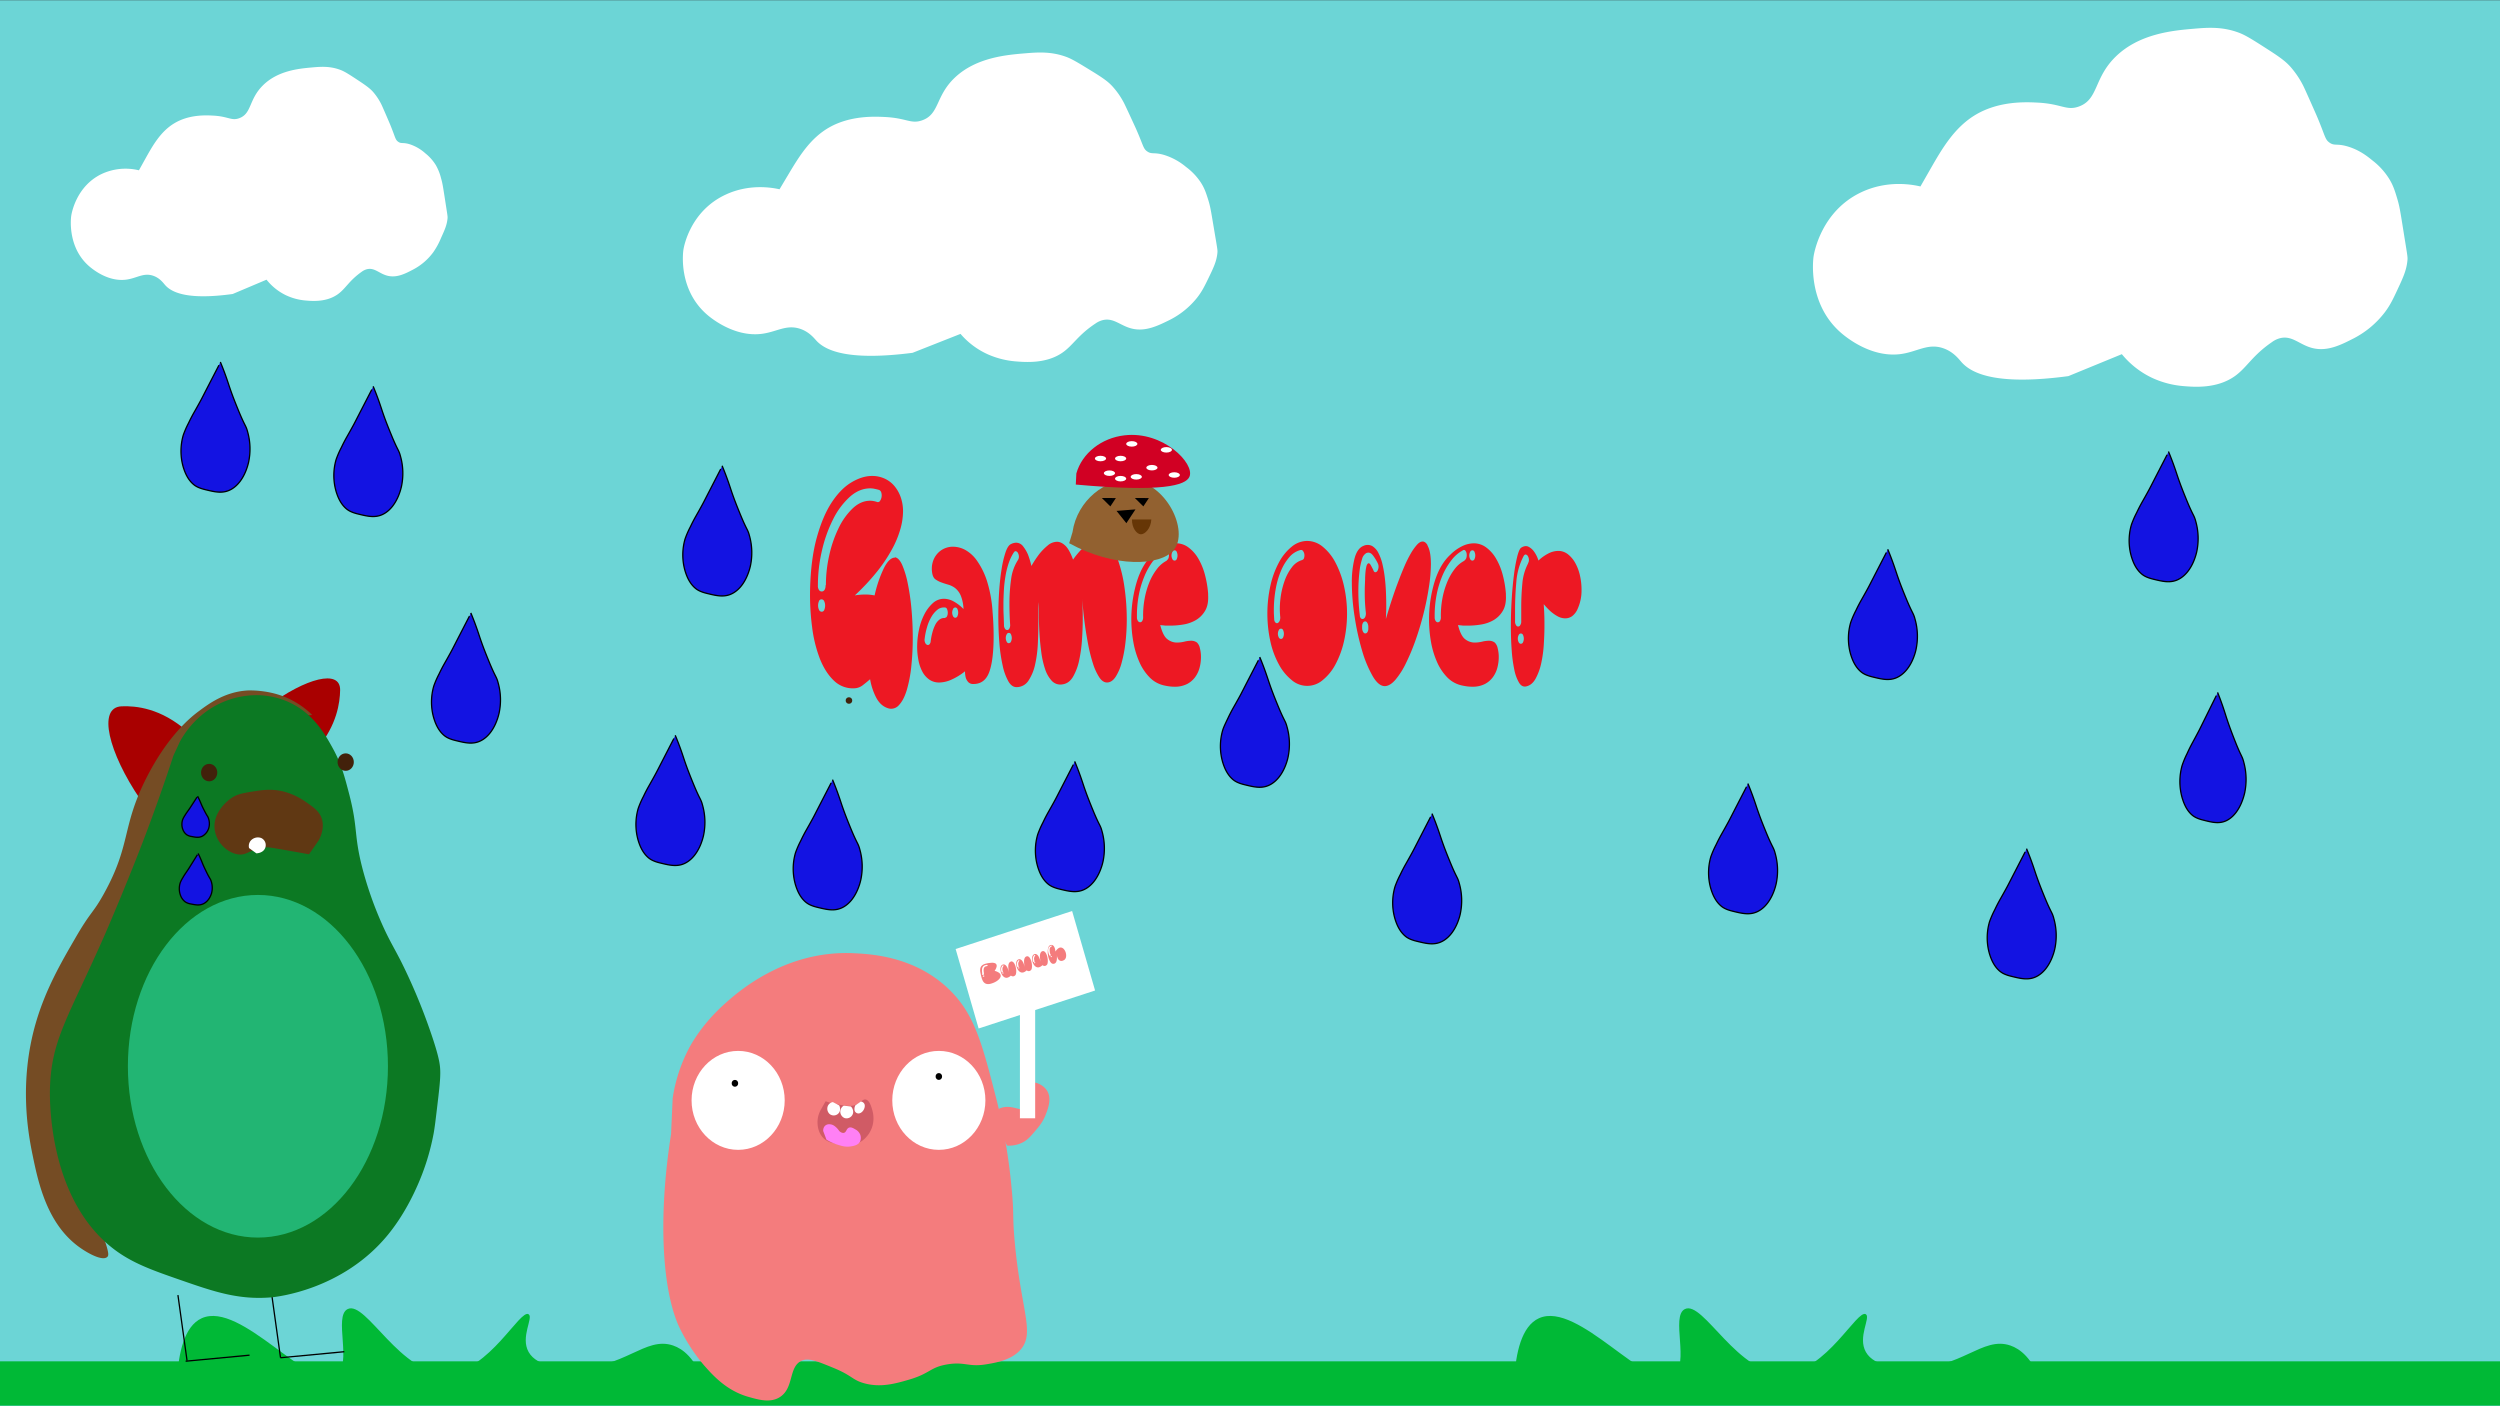 <svg xmlns="http://www.w3.org/2000/svg" width="1920" height="1080" viewBox="0 0 1920 1080">
  <rect x="0" y="0" width="1920" height="1080" fill="#333333" stroke="none"/>
  <defs>
    <style>
      .cls-1 {
        fill: #6cd5d6;
      }

      .cls-2 {
        fill: #ed1823;
      }

      .cls-3 {
        fill: #1313e2;
      }

      .cls-11, .cls-3 {
        stroke: #000;
        stroke-miterlimit: 10;
      }

      .cls-4 {
        fill: #fff;
      }

      .cls-5 {
        fill: #926130;
      }

      .cls-6 {
        fill: #d10023;
      }

      .cls-7 {
        fill: #663606;
      }

      .cls-8 {
        fill: #42210b;
      }

      .cls-11, .cls-9 {
        fill: none;
      }

      .cls-10 {
        fill: #00b936;
      }

      .cls-12 {
        fill: #a90000;
      }

      .cls-13 {
        fill: #f47c7d;
      }

      .cls-14 {
        fill: #8c1d39;
        opacity: 0.34;
      }

      .cls-15 {
        fill: #ff80f5;
      }

      .cls-16 {
        fill: #754c24;
      }

      .cls-17 {
        fill: #0c7923;
      }

      .cls-18 {
        fill: #22b573;
      }

      .cls-19 {
        fill: #603813;
      }
    </style>
  </defs>
  <g id="Layer_1" data-name="Layer 1">
    <path class="cls-1" d="M1921,1080H0V.17H1921Z"/>
    <g>
      <path class="cls-2" d="M687.38,428c2,.31,3.89,2.29,5.52,5.92a70.76,70.76,0,0,1,4.26,14.17A171.81,171.81,0,0,1,700,467.7q1,10.92,1,22.07a207.3,207.3,0,0,1-1.12,22A100.07,100.07,0,0,1,696.39,530q-2.31,7.66-6.08,11.61a7.8,7.8,0,0,1-8.94,2.09q-5.16-1.86-8.38-7.78a48.06,48.06,0,0,1-4.75-14.29q-2.65,2.32-5.52,4.53a11.2,11.2,0,0,1-6.21,2.44,20.81,20.81,0,0,1-16-5.81q-6.63-6.27-10.83-16.84a102.56,102.56,0,0,1-6-24.5,190.84,190.84,0,0,1-1.54-28.58q.55-23.46,5.17-40.07t11.52-27.06q6.92-10.45,15.16-15.33t15.79-4.88a23.12,23.12,0,0,1,9.22,1.86,21.29,21.29,0,0,1,7.54,5.46,27.06,27.06,0,0,1,5.1,8.71,32.61,32.61,0,0,1,1.89,11.38,50.91,50.91,0,0,1-2,13.24,74.53,74.53,0,0,1-6.36,15.45,116.68,116.68,0,0,1-11.45,17.19,169.59,169.59,0,0,1-17.25,18.47,47.23,47.23,0,0,1,7.82-.7,36,36,0,0,1,7.4.7,96,96,0,0,1,7.06-20.79q4.11-8.25,8.59-8.25Zm-53.09,21.36a104.28,104.28,0,0,1,2.59-22.95,92.42,92.42,0,0,1,7.19-20.85A52,52,0,0,1,654.9,390.4q6.21-5.83,13.34-5.83a15.36,15.36,0,0,1,2.58.23,19.58,19.58,0,0,1,2.73.7,1.87,1.87,0,0,0,2.3-.81,7.14,7.14,0,0,0,1.19-3,7.39,7.39,0,0,0-.21-3.38,2.91,2.91,0,0,0-1.88-2.1q-1.68-.46-3.36-.81a15.91,15.91,0,0,0-3.21-.35q-8.39,0-15.72,6.52a58.1,58.1,0,0,0-12.78,17.13,104.77,104.77,0,0,0-8.59,24,117.17,117.17,0,0,0-3.14,26.91,5.59,5.59,0,0,0,.9,3.61,2.49,2.49,0,0,0,4.06,0,5.59,5.59,0,0,0,.9-3.61Zm-3.21,20.45a2.12,2.12,0,0,0,2-1.51,8.51,8.51,0,0,0,.62-3.25,7.74,7.74,0,0,0-.69-3.25,2.25,2.25,0,0,0-2.1-1.51,2.12,2.12,0,0,0-2,1.51,8.55,8.55,0,0,0-.62,3.25,7.7,7.7,0,0,0,.69,3.25A2.25,2.25,0,0,0,631.08,469.79Z"/>
      <path class="cls-2" d="M762.26,469.56q.84,9.75.84,19.05,0,18.34-3.36,27.52t-12.15,9.18a5,5,0,0,1-4-1.51,8.9,8.9,0,0,1-1.89-3.37,19.1,19.1,0,0,1-.56-4.88,47.09,47.09,0,0,1-10.89,6.62,23.8,23.8,0,0,1-8.8,2,13.17,13.17,0,0,1-7.69-2.21,17.13,17.13,0,0,1-5.31-6,30.53,30.53,0,0,1-3.07-8.83,53.7,53.7,0,0,1-1-10.33,63.59,63.59,0,0,1,1.4-13.13,45.86,45.86,0,0,1,4.12-11.84,29.86,29.86,0,0,1,6.5-8.6,12.64,12.64,0,0,1,8.66-3.37,15.74,15.74,0,0,1,7,1.86,31.91,31.91,0,0,1,7.9,6,29.66,29.66,0,0,0-2.17-10.45,14.72,14.72,0,0,0-4.19-5.58,16.19,16.19,0,0,0-5.31-2.67q-2.86-.81-5.38-1.74a19,19,0,0,1-4.47-2.32q-1.95-1.4-2.51-4.88a18.47,18.47,0,0,1,.28-7.9,16.72,16.72,0,0,1,3.28-6.5,15.81,15.81,0,0,1,5.52-4.3,16.15,16.15,0,0,1,7-1.51,20.06,20.06,0,0,1,9.43,2.55,27.34,27.34,0,0,1,9.08,8.48A57.63,57.63,0,0,1,758,446.21a100,100,0,0,1,4.26,23.12Zm-36.6,4.88a1.79,1.79,0,0,0,1.67-1.16,6.17,6.17,0,0,0,.56-2.68,6.9,6.9,0,0,0-.56-2.78,1.8,1.8,0,0,0-1.67-1.28,8.07,8.07,0,0,0-5.73,1.74,19.43,19.43,0,0,0-4.54,5.34,34.11,34.11,0,0,0-3.35,7.79,52.81,52.81,0,0,0-1.89,9.06,5.18,5.18,0,0,0,.35,3.13,3.11,3.11,0,0,0,1.47,1.63,1.68,1.68,0,0,0,1.67-.23,3.51,3.51,0,0,0,1.12-2.44,48,48,0,0,1,1.33-6.86,29.74,29.74,0,0,1,2.23-5.92,11.31,11.31,0,0,1,3.22-3.95,6,6,0,0,1,4.26-1.16Zm8,0a1.82,1.82,0,0,0,1.68-1.28,6.76,6.76,0,0,0,0-5.34,1.82,1.82,0,0,0-1.68-1.28,1.93,1.93,0,0,0-1.75,1.28,6,6,0,0,0,0,5.34A1.93,1.93,0,0,0,733.62,474.44Z"/>
      <path class="cls-2" d="M858.51,429.84a109.42,109.42,0,0,1,5.17,21.83,173.63,173.63,0,0,1,1.68,23.93,152.23,152.23,0,0,1-1.05,18.23,100,100,0,0,1-2.94,15.34,37.63,37.63,0,0,1-4.61,10.68c-1.81,2.71-3.89,4.15-6.21,4.3s-4.43-1.16-6.29-3.95a43.27,43.27,0,0,1-4.89-10.69,122.78,122.78,0,0,1-3.63-14.4c-1-5.26-1.86-10.34-2.52-15.21s-1.14-9.14-1.46-12.78-.54-6.08-.63-7.32v0c.09,1.09.18,3,.28,5.69s.14,6,.14,9.88q0,7.2-.56,15.68A109.3,109.3,0,0,1,828.82,507a42.63,42.63,0,0,1-4.68,12.66q-3.07,5.22-8.1,5.92a9,9,0,0,1-8.24-2.67,24.31,24.31,0,0,1-5.17-9.06,67.1,67.1,0,0,1-2.93-13c-.66-4.88-1.12-9.71-1.4-14.52s-.44-9.32-.49-13.58-.16-7.71-.35-10.34c-.09,1.86-.12,4.18-.07,7s.07,5.8.07,9.06q0,7.67-.42,16.14a91.61,91.61,0,0,1-2.09,15.8,36.33,36.33,0,0,1-5,12.19,10.77,10.77,0,0,1-8.87,5.11q-3.92.24-6.64-4.41A43.62,43.62,0,0,1,770,510.91a121.06,121.06,0,0,1-2.51-17.42q-.78-9.76-.77-20.21,0-9.76.63-19.17T769.24,437a80.3,80.3,0,0,1,3-12.78q1.74-5.1,4-6.27a9.63,9.63,0,0,1,4-1.16,6.82,6.82,0,0,1,5.59,2.9,29,29,0,0,1,3.63,6.16,63,63,0,0,1,2.65,8.83,84.23,84.23,0,0,1,6.15-9.3,44.08,44.08,0,0,1,6.29-6.38,11.22,11.22,0,0,1,7.26-2.91q3.21,0,6.36,3t5.93,10.69a65.62,65.62,0,0,1,6.29-7.67,43.86,43.86,0,0,1,6.36-5.22,13,13,0,0,1,7.47-2.44q3.78,0,7.47,3.37T858.51,429.84Zm-76.7.23a4.68,4.68,0,0,0,.7-2.9,5.94,5.94,0,0,0-.77-2.56,2.56,2.56,0,0,0-1.53-1.28c-.61-.15-1.19.24-1.75,1.17a36.79,36.79,0,0,0-3.91,8.36,62.55,62.55,0,0,0-2.37,9.75c-.56,3.41-1,6.94-1.19,10.57s-.35,7.32-.35,11c0,2.63,0,5.3.14,8s.18,5.31.28,7.78a4.79,4.79,0,0,0,.77,2.91,2.13,2.13,0,0,0,1.67,1,2,2,0,0,0,1.61-1,5.26,5.26,0,0,0,.7-2.91q-.28-3.94-.42-8.13c-.1-2.78-.14-5.65-.14-8.59a130.76,130.76,0,0,1,1.26-18.24A35.31,35.31,0,0,1,781.81,430.07Zm-7,63.88a1.81,1.81,0,0,0,1.68-1.28,6.76,6.76,0,0,0,0-5.34,1.82,1.82,0,0,0-1.68-1.28,1.93,1.93,0,0,0-1.75,1.28,6,6,0,0,0,0,5.34A1.92,1.92,0,0,0,774.83,494Z"/>
      <path class="cls-2" d="M927.8,456.32q.56,7.9-2.23,12.66a19.87,19.87,0,0,1-7.27,7.32,28.1,28.1,0,0,1-9.71,3.36,61.07,61.07,0,0,1-9.43.82h-3.28a13.26,13.26,0,0,1-2.59-.23,9.41,9.41,0,0,1-2.23-.24c1.4,5.58,3.23,9.22,5.52,10.92a11.81,11.81,0,0,0,7.19,2.56,24.68,24.68,0,0,0,5.8-.7,22.53,22.53,0,0,1,5.38-.7,7.31,7.31,0,0,1,4.33,1.4,8.23,8.23,0,0,1,2.23,4.29,27.47,27.47,0,0,1,.84,7.09,31.87,31.87,0,0,1-1,7.66,21.53,21.53,0,0,1-3.35,7.32,17.7,17.7,0,0,1-6.29,5.46A20.57,20.57,0,0,1,902,527.4a31.31,31.31,0,0,1-3.71-.23c-1.25-.15-2.58-.39-4-.7A22.14,22.14,0,0,1,883,520.32a39.35,39.35,0,0,1-7.9-11.74,66.55,66.55,0,0,1-4.68-15.44A100.17,100.17,0,0,1,873,447q4.19-13.71,12.29-21.14a33.94,33.94,0,0,1,9.36-6.62,21,21,0,0,1,8.52-2,15.83,15.83,0,0,1,9.5,3.14,28.33,28.33,0,0,1,7.55,8.48,49.59,49.59,0,0,1,5.17,12.54,79.17,79.17,0,0,1,2.51,15.33Zm-31.71-26a3.39,3.39,0,0,0,1.47-2.2,8,8,0,0,0,.14-2.91,4.66,4.66,0,0,0-1-2.32,1.3,1.3,0,0,0-1.89-.23,27.51,27.51,0,0,0-8.94,7.78,53.28,53.28,0,0,0-6.91,12,72.69,72.69,0,0,0-4.41,14.87A82.44,82.44,0,0,0,873.18,474a4.79,4.79,0,0,0,.77,2.91,2.13,2.13,0,0,0,1.67,1,2,2,0,0,0,1.61-1,5.26,5.26,0,0,0,.7-2.91,69.49,69.49,0,0,1,1.12-14.05,62.74,62.74,0,0,1,3.63-12.66,42.92,42.92,0,0,1,5.8-10.22,22.4,22.4,0,0,1,7.61-6.51Zm6-7.66a1.92,1.92,0,0,0-1.75,1.27,6,6,0,0,0-.63,2.68,6,6,0,0,0,.63,2.67,1.92,1.92,0,0,0,1.75,1.27,1.79,1.79,0,0,0,1.67-1.27,6.62,6.62,0,0,0,.56-2.67,6.71,6.71,0,0,0-.56-2.68A1.79,1.79,0,0,0,902.1,422.64Z"/>
      <path class="cls-2" d="M1003.94,415.44a18.85,18.85,0,0,1,11.87,4.41,38.51,38.51,0,0,1,9.71,12,72.43,72.43,0,0,1,6.56,17.77,97,97,0,0,1,0,43.33,70.33,70.33,0,0,1-6.56,17.53,38.83,38.83,0,0,1-9.71,11.85,18.19,18.19,0,0,1-23.75,0,39.58,39.58,0,0,1-9.78-11.85,66.63,66.63,0,0,1-6.56-17.53,99.8,99.8,0,0,1,0-43.33,68.58,68.58,0,0,1,6.56-17.77,39.23,39.23,0,0,1,9.78-12A18.84,18.84,0,0,1,1003.94,415.44ZM1000,430.07a2.06,2.06,0,0,0,1.54-1.63,6.25,6.25,0,0,0,.21-2.78,5.4,5.4,0,0,0-1-2.44,1.77,1.77,0,0,0-1.88-.82,16.7,16.7,0,0,0-8.74,5.58,39.18,39.18,0,0,0-6.49,10.8,65.29,65.29,0,0,0-4,14.17,91.26,91.26,0,0,0-1.33,15.45c0,1.24,0,2.44.07,3.6s.12,2.36.21,3.6a3.52,3.52,0,0,0,1,2.55,1.53,1.53,0,0,0,1.67.35,3.12,3.12,0,0,0,1.47-1.62,6,6,0,0,0,.49-3.14,63.35,63.35,0,0,1,.21-14.28A61.45,61.45,0,0,1,986.61,446a36.94,36.94,0,0,1,5.66-10.45,14.92,14.92,0,0,1,7.89-5.46Zm-16.2,60.63a1.82,1.82,0,0,0,1.68-1.28,6.76,6.76,0,0,0,0-5.34,1.82,1.82,0,0,0-1.68-1.28,1.93,1.93,0,0,0-1.75,1.28,6,6,0,0,0,0,5.34A1.93,1.93,0,0,0,983.82,490.7Z"/>
      <path class="cls-2" d="M1096.28,418.92c1.76,2.94,2.65,7.75,2.65,14.4a117.11,117.11,0,0,1-1.54,17.66q-1.53,10-4.12,20.32t-6.07,20.21a160.24,160.24,0,0,1-7.41,17.77,60.48,60.48,0,0,1-8,12.66q-4.12,4.77-8,5-4.9.22-9.5-7.55a89,89,0,0,1-8.18-19.63,191.41,191.41,0,0,1-5.72-25.9,171.54,171.54,0,0,1-2.17-26.14,73.62,73.62,0,0,1,2.1-18.93q2.09-7.77,7-9.64a7.44,7.44,0,0,1,6.57.23,13,13,0,0,1,4.75,5.35,37.06,37.06,0,0,1,3.14,8.82,94.1,94.1,0,0,1,1.82,10.69q.63,5.58.83,11.15c.15,3.72.21,7.05.21,10,0,1.55,0,2.94-.06,4.18s-.08,2.25-.08,3c-.09,1.08-.13,2-.13,2.79q4.88-16.72,9.91-29.74,2.1-5.56,4.4-10.91a89,89,0,0,1,4.75-9.53,41.16,41.16,0,0,1,4.75-6.73q2.31-2.56,4.4-2.56t3.78,2.79Zm-41.49,19.28c.46.93,1,1.36,1.6,1.28a2.16,2.16,0,0,0,1.54-1.16,6.28,6.28,0,0,0,.77-2.67,5.61,5.61,0,0,0-.56-3,34,34,0,0,0-3.77-6.16c-1.49-1.93-3.17-2.52-5-1.74a7.15,7.15,0,0,0-3.29,4.53,52.53,52.53,0,0,0-1.6,6.62,129.71,129.71,0,0,0-1.26,18.35,152.48,152.48,0,0,0,1.12,18.35,3.12,3.12,0,0,0,1,2.44,1.77,1.77,0,0,0,1.74.23,2.76,2.76,0,0,0,1.47-1.63,6.59,6.59,0,0,0,.42-3.13,132.48,132.48,0,0,1-.84-15.33c0-1.7,0-3.41.07-5.11s.12-3.41.21-5.11c0-.62,0-1.51.07-2.67s.14-2.36.28-3.6a28.5,28.5,0,0,1,.56-3.37,5.43,5.43,0,0,1,.91-2.21q1.24-1.39,2.58,1.05c.88,1.62,1.56,2.9,2,3.83Zm-3.92,43.21a6.07,6.07,0,0,0-.69-2.91c-.47-.85-1-1.27-1.68-1.27a2,2,0,0,0-1.68,1,5.25,5.25,0,0,0-.7,2.9v1.17a6,6,0,0,0,.7,2.9c.47.85,1,1.28,1.68,1.28a2,2,0,0,0,1.68-1,5.23,5.23,0,0,0,.69-2.9Z"/>
      <path class="cls-2" d="M1156.49,456.32q.55,7.9-2.24,12.66a19.77,19.77,0,0,1-7.26,7.32,28.1,28.1,0,0,1-9.71,3.36,61.17,61.17,0,0,1-9.43.82h-3.28a13.26,13.26,0,0,1-2.59-.23,9.35,9.35,0,0,1-2.23-.24q2.09,8.37,5.52,10.92a11.81,11.81,0,0,0,7.19,2.56,24.68,24.68,0,0,0,5.8-.7,22.53,22.53,0,0,1,5.38-.7,7.31,7.31,0,0,1,4.33,1.4,8.3,8.3,0,0,1,2.23,4.29,27.47,27.47,0,0,1,.84,7.09,31.87,31.87,0,0,1-1,7.66,21.53,21.53,0,0,1-3.35,7.32,17.79,17.79,0,0,1-6.29,5.46,20.61,20.61,0,0,1-9.78,2.09,31.27,31.27,0,0,1-3.7-.23c-1.26-.15-2.58-.39-4-.7a22.21,22.21,0,0,1-11.32-6.15,39.51,39.51,0,0,1-7.89-11.74,66.55,66.55,0,0,1-4.68-15.44,100.17,100.17,0,0,1,2.66-46.11q4.18-13.71,12.29-21.14a33.94,33.94,0,0,1,9.36-6.62,21,21,0,0,1,8.52-2,15.85,15.85,0,0,1,9.5,3.14,28.17,28.17,0,0,1,7.54,8.48,48.87,48.87,0,0,1,5.17,12.54,79.16,79.16,0,0,1,2.52,15.33Zm-31.71-26a3.34,3.34,0,0,0,1.46-2.2,7.8,7.8,0,0,0,.14-2.91,4.65,4.65,0,0,0-1-2.32,1.3,1.3,0,0,0-1.89-.23,27.51,27.51,0,0,0-8.94,7.78,53.69,53.69,0,0,0-6.92,12,72.69,72.69,0,0,0-4.4,14.87,82.44,82.44,0,0,0-1.39,16.72,4.86,4.86,0,0,0,.76,2.91,2.14,2.14,0,0,0,1.68,1,2,2,0,0,0,1.61-1,5.26,5.26,0,0,0,.7-2.91,70.22,70.22,0,0,1,1.11-14.05,63.4,63.4,0,0,1,3.64-12.66,43.25,43.25,0,0,1,5.79-10.22,22.43,22.43,0,0,1,7.62-6.51Zm6-7.66a1.92,1.92,0,0,0-1.74,1.27,6,6,0,0,0-.63,2.68,6,6,0,0,0,.63,2.67,1.92,1.92,0,0,0,1.74,1.27,1.79,1.79,0,0,0,1.68-1.27,6.62,6.62,0,0,0,.56-2.67,6.71,6.71,0,0,0-.56-2.68A1.79,1.79,0,0,0,1130.78,422.64Z"/>
      <path class="cls-2" d="M1181.5,430.53a32.74,32.74,0,0,1,8.1-5.69,16.77,16.77,0,0,1,7-1.74,12,12,0,0,1,7.69,2.67,22.47,22.47,0,0,1,5.65,6.86,35.72,35.72,0,0,1,3.5,9.52,49.16,49.16,0,0,1,1.18,10.68,34.16,34.16,0,0,1-2.93,14.64,13.79,13.79,0,0,1-4.4,5.81,9.1,9.1,0,0,1-5.1,1.62,12.31,12.31,0,0,1-6-1.62,30.59,30.59,0,0,1-5.3-3.72,54.18,54.18,0,0,1-5.31-5.58c.09,1.4.18,2.95.28,4.65s.16,3.29.21,5.23.07,4.06.07,6.39q0,6.74-.49,14.51a94.82,94.82,0,0,1-2,14.64,43.93,43.93,0,0,1-4.33,11.84q-2.79,5-7.26,5.93c-2.15.46-4-.5-5.45-2.91a31.83,31.83,0,0,1-3.63-10,106.67,106.67,0,0,1-2-15q-.63-8.58-.63-18.12,0-10.44.63-20.79t1.75-18.93a120.16,120.16,0,0,1,2.58-14.28c1-3.8,2-6,3.14-6.62q3.08-1.86,5.52-.58a11.73,11.73,0,0,1,4.12,3.6,23.19,23.19,0,0,1,3.36,6.73Zm-8,2.1a4.71,4.71,0,0,0,.7-2.91,5.89,5.89,0,0,0-.77-2.55,2.55,2.55,0,0,0-1.53-1.28c-.61-.15-1.19.23-1.75,1.16a50.58,50.58,0,0,0-5.59,19.63q-1,11-1,22.18v8.37a4.83,4.83,0,0,0,.77,2.9,1.76,1.76,0,0,0,3.21,0,4.76,4.76,0,0,0,.77-2.9V466.31q0-9.06.84-18a40.77,40.77,0,0,1,4.47-15.68Zm-5.45,61.79a1.8,1.8,0,0,0,1.68-1.28,6.62,6.62,0,0,0,.56-2.67,6.71,6.71,0,0,0-.56-2.68,1.81,1.81,0,0,0-1.68-1.27,1.94,1.94,0,0,0-1.74,1.27,6,6,0,0,0-.63,2.68,6,6,0,0,0,.63,2.67A1.93,1.93,0,0,0,1168.08,494.42Z"/>
    </g>
    <path class="cls-3" d="M168.15,280.46l-4.51,8.73c-8.74,16.95-8.32,16.21-9.35,18.12-4.88,9.06-6.13,10.54-9.53,17.68a70.83,70.83,0,0,0-4,9.18,44,44,0,0,0,0,24.61c.88,2.81,2.87,9,7.8,13.2,1.1.95,3.41,2.7,8.84,4,8.08,2,14.35,3.52,21-.67,9.06-5.74,11.95-17.92,12.47-20.14a48.3,48.3,0,0,0-.69-23.49c-1.34-5.16-1.87-3.77-7.28-17-2.18-5.35-4.46-10.95-6.93-18.35-.92-2.78-2.32-7.15-4.67-13.2-.85-2.19-1.59-4-2.08-5.15"/>
    <path class="cls-4" d="M737.68,256.42h0A59.89,59.89,0,0,0,759,272.28a66.14,66.14,0,0,0,21.29,5.29c7.33.59,23.06,1.85,35.47-6.61,8.32-5.67,12-13.54,25.54-22.48a17,17,0,0,1,5.68-2.64c8.52-2,13.5,4.52,22.71,6.61,10.22,2.32,19.52-2.25,28.38-6.61a63.14,63.14,0,0,0,21.28-17.18c3.73-4.74,5.7-8.77,8.52-14.55,4-8.29,6.43-13.17,7.09-19.82.23-2.24.05-2.63-2.84-19.83-2.16-12.93-2.6-15.9-4.25-21.15-1.61-5.1-2.8-8.78-5.68-13.22a47.37,47.37,0,0,0-11.35-11.9,48.29,48.29,0,0,0-17-9.25c-7.82-2.24-9.18-.17-12.77-2.65-3.15-2.17-2.82-4.26-8.52-17.18-.49-1.12-1.74-3.83-4.25-9.26-4.62-10-5.23-11.1-5.68-11.89a59.42,59.42,0,0,0-8.51-11.9c-2.68-2.84-5.67-5.31-14.19-10.58-11-6.76-16.42-10.14-21.29-11.89-11.44-4.13-21.49-3.45-31.22-2.65-14.16,1.18-37.53,3.11-53.92,18.51-15.27,14.34-11.74,28.37-25.55,33.05-8.51,2.88-11.69-1.84-28.38-2.65-7.7-.37-26.26-1.27-42.57,7.93-14.83,8.38-23.36,22.61-31.22,35.7l-7.09,11.89h0c-5.22-1.18-22.73-4.5-41.15,4-27.25,12.52-32.21,39.67-32.64,42.3-.21,1.25-4.5,30.68,18.45,50.24,2.8,2.39,20.39,16.88,41.15,14.54,11.75-1.33,19.06-7.44,29.8-4,7.06,2.28,10.84,7.17,12.77,9.25,7.67,8.28,26.08,15.39,73.79,9.26"/>
    <path class="cls-4" d="M204.7,214.79h0a42.49,42.49,0,0,0,15,12,43.71,43.71,0,0,0,15,4c5.16.45,16.25,1.4,25-5,5.86-4.29,8.42-10.23,18-17a11.71,11.71,0,0,1,4-2c6-1.53,9.51,3.43,16,5,7.2,1.76,13.75-1.7,20-5a45,45,0,0,0,15-13,56.33,56.33,0,0,0,6-11c2.85-6.27,4.53-10,5-15,.15-1.69,0-2-2-15-1.53-9.77-1.84-12-3-16a38.68,38.68,0,0,0-4-10,35,35,0,0,0-8-9,33.67,33.67,0,0,0-12-7c-5.52-1.69-6.47-.12-9-2-2.22-1.64-2-3.22-6-13-.35-.84-1.23-2.89-3-7-3.26-7.55-3.69-8.39-4-9a45.84,45.84,0,0,0-6-9c-1.89-2.14-4-4-10-8-7.72-5.11-11.57-7.67-15-9-8.06-3.12-15.15-2.61-22-2-10,.89-26.45,2.36-38,14-10.77,10.85-8.28,21.47-18,25-6,2.19-8.25-1.39-20-2-5.43-.28-18.51-1-30,6-10.45,6.34-16.47,17.1-22,27l-5,9h0a43.38,43.38,0,0,0-29,3c-19.2,9.48-22.7,30-23,32-.15,1-3.17,23.21,13,38,2,1.81,14.37,12.78,29,11,8.28-1,13.43-5.62,21-3,5,1.73,7.63,5.43,9,7,5.4,6.27,18.37,11.64,52,7"/>
    <path class="cls-4" d="M1629.58,272h0a67.1,67.1,0,0,0,23.67,18.4,71,71,0,0,0,23.67,6.13c8.15.68,25.64,2.15,39.45-7.67,9.25-6.58,13.3-15.7,28.4-26.06a18.27,18.27,0,0,1,6.32-3.07c9.47-2.35,15,5.25,25.25,7.67,11.36,2.68,21.71-2.62,31.56-7.67a71,71,0,0,0,23.67-19.93c4.14-5.5,6.33-10.17,9.46-16.87,4.51-9.62,7.16-15.28,7.89-23,.25-2.6.06-3-3.15-23-2.41-15-2.9-18.44-4.74-24.53-1.78-5.91-3.1-10.18-6.31-15.33a53.77,53.77,0,0,0-12.62-13.8c-3.86-3.14-9.88-8-18.94-10.74-8.7-2.59-10.21-.19-14.2-3.06-3.5-2.53-3.13-5-9.47-19.94-.54-1.29-1.94-4.44-4.73-10.73-5.14-11.58-5.82-12.87-6.31-13.8a69.19,69.19,0,0,0-9.47-13.8c-3-3.29-6.3-6.16-15.78-12.27-12.17-7.84-18.26-11.76-23.67-13.79-12.72-4.79-23.9-4-34.72-3.07-15.75,1.36-41.73,3.61-60,21.46-17,16.64-13.06,32.91-28.41,38.34-9.47,3.34-13-2.13-31.56-3.07-8.57-.43-29.21-1.48-47.34,9.2-16.49,9.71-26,26.22-34.72,41.4l-7.89,13.8h0c-5.8-1.37-25.27-5.22-45.76,4.6-30.29,14.53-35.81,46-36.29,49.06-.23,1.45-5,35.59,20.51,58.27,3.12,2.78,22.68,19.59,45.76,16.87,13.07-1.55,21.2-8.63,33.14-4.6,7.86,2.64,12.06,8.31,14.2,10.73,8.53,9.6,29,17.84,82.06,10.73"/>
    <path class="cls-3" d="M285.54,299.18c-1.19,2.29-3.3,6.38-4.51,8.73-8.74,16.95-8.32,16.21-9.35,18.12-4.88,9.06-6.13,10.54-9.53,17.68a70.23,70.23,0,0,0-4,9.18,44,44,0,0,0,0,24.61c.87,2.81,2.86,9,7.8,13.2,1.1.94,3.4,2.7,8.83,4,8.09,2,14.36,3.52,21-.67,9.06-5.74,11.94-17.92,12.47-20.14a48.34,48.34,0,0,0-.69-23.5c-1.34-5.15-1.88-3.76-7.28-17-2.18-5.36-4.47-10.95-6.93-18.35-.92-2.78-2.32-7.15-4.68-13.21-.85-2.18-1.58-4-2.08-5.14"/>
    <path class="cls-3" d="M553.54,360.18c-1.19,2.29-3.3,6.38-4.51,8.73-8.74,16.95-8.32,16.21-9.35,18.12-4.88,9.06-6.13,10.54-9.53,17.68a70.23,70.23,0,0,0-4,9.18,44,44,0,0,0,0,24.61c.87,2.81,2.86,9,7.8,13.2,1.1.94,3.4,2.7,8.83,4,8.09,2,14.36,3.52,21-.67,9.06-5.74,11.94-17.92,12.47-20.14a48.34,48.34,0,0,0-.69-23.5c-1.34-5.15-1.88-3.76-7.28-17-2.18-5.36-4.47-10.95-6.93-18.35-.92-2.78-2.32-7.15-4.68-13.21-.85-2.18-1.58-4-2.08-5.14"/>
    <path class="cls-3" d="M517.54,567.18c-1.19,2.29-3.3,6.38-4.51,8.73-8.74,17-8.32,16.21-9.35,18.12-4.88,9.06-6.13,10.54-9.53,17.68a70.23,70.23,0,0,0-4,9.18,44,44,0,0,0,0,24.61c.87,2.81,2.86,9,7.8,13.2,1.1.94,3.4,2.7,8.83,4,8.09,2,14.36,3.52,21-.67,9.06-5.74,11.94-17.92,12.47-20.14a48.34,48.34,0,0,0-.69-23.5c-1.34-5.15-1.88-3.76-7.28-17-2.18-5.36-4.47-10.95-6.93-18.35-.92-2.78-2.32-7.15-4.68-13.21-.85-2.18-1.58-4-2.08-5.14"/>
    <path class="cls-3" d="M360.54,473.18c-1.19,2.29-3.3,6.38-4.51,8.73-8.74,16.95-8.32,16.21-9.35,18.12-4.88,9.06-6.13,10.54-9.53,17.68a70.23,70.23,0,0,0-4,9.18,44,44,0,0,0,0,24.61c.87,2.81,2.86,9,7.8,13.2,1.1.94,3.4,2.7,8.83,4,8.09,2,14.36,3.52,21-.67,9.06-5.74,11.94-17.92,12.47-20.14a48.34,48.34,0,0,0-.69-23.5c-1.34-5.15-1.88-3.76-7.28-17-2.18-5.36-4.47-10.95-6.93-18.35-.92-2.78-2.32-7.15-4.68-13.21-.85-2.18-1.58-4-2.08-5.14"/>
    <path class="cls-3" d="M1098.73,627.33c-1.19,2.3-3.29,6.38-4.51,8.73-8.74,17-8.32,16.21-9.35,18.12-4.88,9.06-6.13,10.54-9.53,17.68a68.94,68.94,0,0,0-4,9.18,43.9,43.9,0,0,0,0,24.61c.87,2.81,2.86,9,7.79,13.2,1.1.95,3.41,2.7,8.84,4,8.08,2,14.35,3.52,21-.67,9.06-5.74,12-17.92,12.48-20.14a48.39,48.39,0,0,0-.7-23.49c-1.34-5.16-1.87-3.77-7.27-17-2.19-5.35-4.47-11-6.93-18.35-.93-2.78-2.33-7.15-4.68-13.2-.85-2.19-1.58-4-2.08-5.15"/>
    <path class="cls-3" d="M1448.73,424.33c-1.19,2.3-3.29,6.38-4.51,8.73-8.74,16.95-8.32,16.21-9.35,18.12-4.88,9.06-6.13,10.54-9.53,17.68a68.94,68.94,0,0,0-4,9.18,43.9,43.9,0,0,0,0,24.61c.87,2.81,2.86,9,7.79,13.2,1.1.95,3.41,2.7,8.84,4,8.08,2,14.35,3.52,21-.67,9.06-5.74,12-17.92,12.48-20.14a48.39,48.39,0,0,0-.7-23.49c-1.34-5.16-1.87-3.77-7.27-17-2.19-5.35-4.47-10.95-6.93-18.35-.93-2.78-2.33-7.15-4.68-13.2-.85-2.19-1.58-4-2.08-5.15"/>
    <path class="cls-3" d="M1341.32,604.25l-4.5,8.72c-8.74,16.95-8.32,16.21-9.36,18.13-4.87,9-6.12,10.54-9.52,17.68a70.89,70.89,0,0,0-4,9.17,44,44,0,0,0,0,24.62c.87,2.8,2.86,9,7.8,13.2,1.1.94,3.4,2.7,8.83,4,8.08,2,14.36,3.51,21-.67,9.06-5.74,11.94-17.92,12.47-20.14a48.34,48.34,0,0,0-.69-23.5c-1.34-5.16-1.88-3.77-7.28-17-2.18-5.35-4.47-11-6.93-18.35-.92-2.77-2.32-7.15-4.68-13.2-.85-2.18-1.58-4-2.08-5.15"/>
    <path class="cls-3" d="M824.32,587.25l-4.5,8.72c-8.74,16.95-8.32,16.21-9.36,18.13-4.87,9-6.12,10.54-9.52,17.68a70.89,70.89,0,0,0-4,9.17,44,44,0,0,0,0,24.62c.87,2.8,2.86,9,7.8,13.2,1.1.94,3.4,2.7,8.83,4,8.08,2,14.36,3.51,21-.67,9.06-5.74,11.94-17.92,12.47-20.14a48.34,48.34,0,0,0-.69-23.5c-1.34-5.16-1.88-3.77-7.28-17-2.18-5.35-4.47-11-6.93-18.35-.92-2.77-2.32-7.15-4.68-13.2-.85-2.18-1.58-4-2.08-5.15"/>
    <path class="cls-3" d="M1664.32,349.25l-4.5,8.72c-8.74,16.95-8.32,16.21-9.36,18.13-4.87,9-6.12,10.54-9.52,17.68a70.89,70.89,0,0,0-4,9.17,44,44,0,0,0,0,24.62c.87,2.8,2.86,9,7.8,13.2,1.1.94,3.4,2.7,8.83,4,8.08,2,14.36,3.51,21-.67,9.06-5.74,11.94-17.92,12.47-20.14a48.34,48.34,0,0,0-.69-23.5c-1.34-5.16-1.88-3.77-7.28-17-2.18-5.35-4.47-11-6.93-18.35-.92-2.77-2.32-7.15-4.68-13.2-.85-2.18-1.58-4-2.08-5.15"/>
    <path class="cls-3" d="M1702.13,534.25c-1.14,2.29-3.16,6.37-4.32,8.72-8.39,16.95-8,16.21-9,18.13-4.68,9-5.88,10.54-9.14,17.68a71.28,71.28,0,0,0-3.82,9.17,45.75,45.75,0,0,0,0,24.62c.84,2.8,2.74,9,7.47,13.2,1.06.94,3.27,2.7,8.48,4,7.75,2,13.76,3.51,20.1-.67,8.69-5.74,11.46-17.92,12-20.14a50.3,50.3,0,0,0-.66-23.5c-1.29-5.16-1.8-3.77-7-17-2.09-5.35-4.28-11-6.65-18.35-.88-2.77-2.22-7.15-4.48-13.2-.82-2.18-1.52-4-2-5.15"/>
    <path class="cls-3" d="M1555.32,654.25l-4.5,8.72c-8.74,16.95-8.32,16.21-9.36,18.13-4.87,9-6.12,10.54-9.52,17.68a70.89,70.89,0,0,0-4,9.17,44,44,0,0,0,0,24.62c.87,2.8,2.86,9,7.8,13.2,1.1.94,3.4,2.7,8.83,4,8.08,2,14.36,3.51,21-.67,9.06-5.74,11.94-17.92,12.47-20.14a48.34,48.34,0,0,0-.69-23.5c-1.34-5.16-1.88-3.77-7.28-17-2.18-5.35-4.47-11-6.93-18.35-.92-2.77-2.32-7.15-4.68-13.2-.85-2.18-1.58-4-2.08-5.15"/>
    <path class="cls-3" d="M638.32,601.25l-4.5,8.72c-8.74,16.95-8.32,16.21-9.36,18.13-4.87,9-6.12,10.54-9.52,17.68a70.89,70.89,0,0,0-4,9.17,44,44,0,0,0,0,24.62c.87,2.8,2.86,9,7.8,13.2,1.1.94,3.4,2.7,8.83,4,8.08,2,14.36,3.51,21-.67,9.06-5.74,11.94-17.92,12.47-20.14a48.34,48.34,0,0,0-.69-23.5c-1.34-5.16-1.88-3.77-7.28-17-2.18-5.35-4.47-11-6.93-18.35-.92-2.77-2.32-7.15-4.68-13.2-.85-2.18-1.58-4-2.08-5.15"/>
    <path class="cls-3" d="M966.43,507.09c-1.19,2.3-3.29,6.38-4.51,8.73-8.74,16.95-8.32,16.21-9.35,18.13-4.88,9-6.13,10.53-9.53,17.67-2.24,4.71-3.36,7.06-4,9.18a43.9,43.9,0,0,0,0,24.61c.87,2.81,2.86,9,7.79,13.21,1.1.94,3.41,2.69,8.84,4,8.08,2,14.35,3.52,21-.67,9.06-5.74,12-17.92,12.48-20.14a48.39,48.39,0,0,0-.7-23.49c-1.34-5.16-1.87-3.77-7.27-17-2.19-5.35-4.47-11-6.93-18.35-.93-2.78-2.33-7.15-4.68-13.2-.85-2.19-1.58-4-2.08-5.15"/>
    <path class="cls-5" d="M821.13,417.19c35,19.2,70.23,17.4,80.27,5.28,12.12-14.65-5.79-52.44-33.13-53.85-18.77-1-41,15.27-44.6,40.12"/>
    <path class="cls-6" d="M826.21,372.14c66,6,84.46.79,87.32-6.09,4.18-10-20.1-35.16-49.83-31.73-17.73,2-32.67,13.7-37.06,29.27"/>
    <ellipse class="cls-4" cx="884.67" cy="359.18" rx="4.29" ry="2.11"/>
    <ellipse class="cls-4" cx="852.05" cy="363.4" rx="4.29" ry="2.11"/>
    <ellipse class="cls-4" cx="860.63" cy="352.15" rx="4.29" ry="2.11"/>
    <ellipse class="cls-4" cx="872.65" cy="366.21" rx="4.29" ry="2.11"/>
    <ellipse class="cls-4" cx="869.22" cy="340.91" rx="4.29" ry="2.11"/>
    <ellipse class="cls-4" cx="895.76" cy="345.47" rx="4.29" ry="2.11"/>
    <ellipse class="cls-4" cx="901.84" cy="364.8" rx="4.29" ry="2.11"/>
    <ellipse class="cls-4" cx="845.18" cy="352.15" rx="4.29" ry="2.11"/>
    <ellipse class="cls-4" cx="860.63" cy="367.61" rx="4.29" ry="2.11"/>
    <polygon points="871.55 382.46 882.34 382.5 878.1 388.92 871.55 382.46"/>
    <polygon points="846.21 382.46 857 382.5 852.76 388.92 846.21 382.46"/>
    <path class="cls-7" d="M869.36,398.94c-.15,6.63,3.69,11.28,6.76,11.41s7.77-4.37,8.1-11.4"/>
    <polygon points="857.5 392.37 872.05 391.21 865.05 401.81 857.5 392.37"/>
    <circle class="cls-8" cx="652" cy="538" r="2.5"/>
    <line class="cls-9" x1="584" y1="725" x2="588" y2="683"/>
  </g>
  <g id="Layer_2" data-name="Layer 2">
    <path class="cls-10" d="M1920.5,1079.5H-.5v-34h1921Z"/>
  </g>
  <g id="Layer_3" data-name="Layer 3">
    <path class="cls-10" d="M541,1062.37c-7.34-19.61-16.65-26.46-24-29-21.57-7.46-37.65,18.28-77.11,17.36-7.45-.18-27.23-.64-33.89-12.36-6.55-11.53,3.84-26.44,0-29-6.56-4.37-30.23,43.57-62.11,45.36-36.12,2-62.72-56.32-76.89-49.36-11.17,5.49,4.12,42.56-9,51-20,12.86-72.87-57.47-103-44-13.69,6.12-17.83,27.37-19,46"/>
    <path class="cls-10" d="M1568,1062.37c-7.34-19.61-16.65-26.46-24-29-21.57-7.46-37.65,18.28-77.11,17.36-7.45-.18-27.23-.64-33.89-12.36-6.55-11.53,3.84-26.44,0-29-6.56-4.37-30.23,43.57-62.11,45.36-36.12,2-62.72-56.32-76.89-49.36-11.17,5.49,4.12,42.56-9,51-20,12.86-72.87-57.47-103-44-13.69,6.12-17.83,27.37-19,46"/>
  </g>
  <g id="Layer_4" data-name="Layer 4">
    <line class="cls-11" x1="208.43" y1="992.35" x2="215.43" y2="1042.68"/>
    <line class="cls-11" x1="264.43" y1="1038.11" x2="215.34" y2="1042.75"/>
    <line class="cls-11" x1="136.65" y1="994.63" x2="143.65" y2="1044.96"/>
    <path class="cls-12" d="M107.69,613.84C83.36,578,74.62,543.25,93.35,542.45c10.77-.46,30.27,1.24,50.85,19.59"/>
    <path class="cls-12" d="M206.14,542c28.48-21.09,55.38-28.45,55.08-11.94-.17,9.49-2.41,26.65-17.39,44.6"/>
    <line class="cls-11" x1="191.65" y1="1040.77" x2="142.56" y2="1045.41"/>
    <path class="cls-13" d="M516.61,843.45a121.08,121.08,0,0,1,12.34-38c1.77-3.38,9.9-18.5,27.12-34.06,9.75-8.8,46.46-41.95,99.89-39.31,13,.65,47.55,2.36,74,28.83,18.81,18.83,24.53,41.21,35.76,85.16a441.12,441.12,0,0,1,11.1,65.51c2.19,22,.54,20.67,2.47,41.93,4.72,52.3,15.52,69.64,4.93,82.54-7,8.52-19.59,10.57-27.13,11.8-13.35,2.17-16.18-2.25-29.6,0s-13,7-29.59,11.79c-10.14,2.94-21.68,6.29-34.53,2.62-9-2.59-8.81-5.81-23.43-11.79-12.9-5.29-19.35-7.93-24.66-5.25-9.69,4.91-5.46,20.39-16,27.52-7.34,5-16.53,2.32-24.67,0-16.81-4.8-27.32-16.61-34.53-24.89A137.09,137.09,0,0,1,521.55,1019c-12.45-27.09-16.64-81.46-6.17-148"/>
    <path class="cls-14" d="M634.09,845.74a53.19,53.19,0,0,0,9.87,2.62c6.24,1,9.71,1.61,13.56,0,4.17-1.73,5-4.46,7.4-3.93,2.86.65,4.18,5.24,4.93,7.86a22.4,22.4,0,0,1,0,13.11,21.43,21.43,0,0,1-7.39,10.48c-7.09,5.24-15.18,3.56-19.74,2.62-4.27-.89-8.05-1.67-11.09-5.24-4.23-5-3.84-11.55-3.7-13.1a19.57,19.57,0,0,1,2.46-7.87"/>
    <path class="cls-15" d="M632.24,868.67h0a5.26,5.26,0,0,1,1.24-3.93,4.7,4.7,0,0,1,3.7-1.31,6.8,6.8,0,0,1,3.7,1.31,14.68,14.68,0,0,1,3.69,3.93h0c.94.79,2.37,1.73,3.7,1.31,1.82-.57,1.72-3.14,3.7-3.93,1.67-.66,3.51.45,4.94,1.31a7.87,7.87,0,0,1,3.7,3.93,7.24,7.24,0,0,1,0,5.24c-1.39,3-5.1,3.59-7.4,3.93-3.73.57-6.67-.31-9.87-1.31a38.22,38.22,0,0,1-8.63-3.93"/>
    <ellipse class="cls-4" cx="640.26" cy="850.98" rx="3.08" ry="3.28"/>
    <path class="cls-4" d="M639.64,846.4a5.25,5.25,0,0,0-3.7,2.62,5.54,5.54,0,0,0,1.24,6.55,5,5,0,0,0,7.39-1.31c1.33-2.31.1-5,0-5.24"/>
    <path class="cls-4" d="M648,849.14A5.52,5.52,0,0,0,645.4,853a5.35,5.35,0,0,0,3.29,5.69,5.16,5.16,0,0,0,6.51-4,6,6,0,0,0-1.71-4.91"/>
    <path class="cls-4" d="M656.92,848.9a5.92,5.92,0,0,0-.55,4.11,3.1,3.1,0,0,0,4.35,1.79c2.35-1,3.92-4.34,3.3-6.56a3.26,3.26,0,0,0-2.94-2.23"/>
    <ellipse class="cls-4" cx="566.89" cy="845.09" rx="35.76" ry="38"/>
    <ellipse class="cls-4" cx="721.03" cy="845.09" rx="35.76" ry="38"/>
    <ellipse cx="564.42" cy="831.99" rx="2.47" ry="2.62"/>
    <ellipse cx="721.03" cy="826.75" rx="2.47" ry="2.62"/>
    <polygon class="cls-4" points="841.02 760.7 751.58 789.88 733.93 728.84 823.38 699.65 841.02 760.7"/>
    <path class="cls-13" d="M773.44,879.81a22.77,22.77,0,0,0,12.33-2.62c3.55-1.93,5.62-4.34,8.63-7.86,3.43-4,6.51-7.59,8.63-13.1,1.92-5,4.78-12.4,1.24-18.35-3.92-6.58-14.12-8.73-17.27-5.24-3.72,4.13,3.77,14.69,0,18.34-3.18,3.1-9.91-3.09-18.49,0a18.06,18.06,0,0,0-7.4,5.25"/>
    <rect class="cls-4" x="783.3" y="745.51" width="11.71" height="113.33"/>
    <g>
      <path class="cls-13" d="M763.87,745.62A9.69,9.69,0,0,1,767.1,747a3.3,3.3,0,0,1,1.35,1.71,2.49,2.49,0,0,1-.18,1.84,6.1,6.1,0,0,1-1.35,1.81,11.22,11.22,0,0,1-2.23,1.61,14.81,14.81,0,0,1-2.81,1.22l-.45.15a4.28,4.28,0,0,1-.46.13,6.8,6.8,0,0,1-2.91.25,4.26,4.26,0,0,1-2-.86,5.1,5.1,0,0,1-1.32-1.67,12.5,12.5,0,0,1-.84-2.18l-.22-.76c-.29-1.16-.54-2.26-.74-3.3a9,9,0,0,1-.13-2.84,4.27,4.27,0,0,1,1-2.26,5.92,5.92,0,0,1,2.72-1.59,15.29,15.29,0,0,1,2.07-.51,24.68,24.68,0,0,1,2.61-.31,6,6,0,0,1,3,.34,2.05,2.05,0,0,1,1.15,1.25,2.7,2.7,0,0,1,0,1.49,8.29,8.29,0,0,1-.54,1.5A9.74,9.74,0,0,1,763.87,745.62Zm-6.06-3.6a.76.76,0,0,0,.49-.2.62.62,0,0,0,.18-.36.44.44,0,0,0-.13-.33.58.58,0,0,0-.46-.11,7.07,7.07,0,0,0-1.34.27,3.23,3.23,0,0,0-1.36.78,3.38,3.38,0,0,0-.72,1.1,4.08,4.08,0,0,0-.27,1.31,12.91,12.91,0,0,0,0,1.39c0,.47.06.92.11,1.35a8,8,0,0,1,0,1.18.29.29,0,0,0,.17.33.85.85,0,0,0,.45.06,1.08,1.08,0,0,0,.45-.17.53.53,0,0,0,.23-.39,4.12,4.12,0,0,0,0-1c-.06-.4-.11-.82-.17-1.26a8.5,8.5,0,0,1,0-1.33,3.45,3.45,0,0,1,.26-1.22,2.34,2.34,0,0,1,.75-.94,3.07,3.07,0,0,1,1.48-.48Zm-2.25,8.06a.61.61,0,0,0,.39-.29.44.44,0,0,0,0-.35.39.39,0,0,0-.24-.25.8.8,0,0,0-.89.29.49.49,0,0,0,0,.35.42.42,0,0,0,.24.25A.71.71,0,0,0,755.56,750.08Z"/>
      <path class="cls-13" d="M776.43,738.4a1.7,1.7,0,0,1,1.11.14,2.81,2.81,0,0,1,1,.79,5.88,5.88,0,0,1,.78,1.26,10.15,10.15,0,0,1,.59,1.58,14.81,14.81,0,0,1,.43,2,12.12,12.12,0,0,1,.13,2,8.09,8.09,0,0,1-.18,1.65,2.49,2.49,0,0,1-.49,1.11,2.79,2.79,0,0,1-1.18.81,2,2,0,0,1-.88.1,2.74,2.74,0,0,1-.7-.2,2.59,2.59,0,0,1-.68-.4,6.3,6.3,0,0,1-2.33,1.52,3.08,3.08,0,0,1-1.84.09,3.83,3.83,0,0,1-1.51-.84,5.58,5.58,0,0,1-1.17-1.5,8.15,8.15,0,0,1-.79-1.88,8.85,8.85,0,0,1-.33-1.75,6.9,6.9,0,0,1,0-1.65,4.47,4.47,0,0,1,.45-1.35,2.23,2.23,0,0,1,.87-.88,2.14,2.14,0,0,1,1.83-.19,3.51,3.51,0,0,1,1.37,1.11,7.87,7.87,0,0,1,1,1.76c.26.65.47,1.22.61,1.71,0,.16.08.31.11.45s.06.25.09.35l.08.3a6.69,6.69,0,0,0-.11-.73c-.07-.4-.14-.88-.2-1.44s-.1-1.15-.12-1.78a7.06,7.06,0,0,1,.17-1.8,4.06,4.06,0,0,1,.65-1.46,2.09,2.09,0,0,1,1.32-.8Zm-5.75,3.52a.3.3,0,0,0,.08-.32.37.37,0,0,0-.24-.18.75.75,0,0,0-.37,0,.57.57,0,0,0-.34.24,4.18,4.18,0,0,0-1,2.49,6.19,6.19,0,0,0,.38,2.41.29.29,0,0,0,.24.21.65.65,0,0,0,.39,0,.64.64,0,0,0,.32-.21.32.32,0,0,0,.07-.32,6.43,6.43,0,0,1-.35-2.1A3.49,3.49,0,0,1,770.68,741.92Zm-.28,5.74a.51.51,0,0,0,.32-.23.36.36,0,0,0,0-.29.33.33,0,0,0-.19-.21.49.49,0,0,0-.4,0,.65.65,0,0,0-.34.25.33.33,0,0,0-.06.29.32.32,0,0,0,.2.21A.56.56,0,0,0,770.4,747.66Z"/>
      <path class="cls-13" d="M788.58,734.44a1.7,1.7,0,0,1,1.11.14,2.87,2.87,0,0,1,.95.78,5.88,5.88,0,0,1,.78,1.26,10.27,10.27,0,0,1,.59,1.59,14.81,14.81,0,0,1,.43,2,12,12,0,0,1,.13,1.94,8.19,8.19,0,0,1-.18,1.66,2.4,2.4,0,0,1-.49,1.1,2.79,2.79,0,0,1-1.18.82,2,2,0,0,1-.88.09,2.63,2.63,0,0,1-.7-.2,2.14,2.14,0,0,1-.68-.4,6.42,6.42,0,0,1-2.33,1.53,3.16,3.16,0,0,1-1.84.08,3.6,3.6,0,0,1-1.51-.84,5.93,5.93,0,0,1-1.18-1.49,9.37,9.37,0,0,1-.79-1.88,9.61,9.61,0,0,1-.32-1.75,6.88,6.88,0,0,1,0-1.65,4,4,0,0,1,.45-1.35,2.23,2.23,0,0,1,.87-.88,2.1,2.1,0,0,1,1.83-.19,3.35,3.35,0,0,1,1.37,1.11,8,8,0,0,1,1,1.75c.26.65.47,1.23.61,1.72,0,.16.08.31.11.44s.06.25.08.35l.09.31a6.73,6.73,0,0,0-.11-.74c-.07-.4-.14-.87-.2-1.43s-.1-1.16-.12-1.79a6.94,6.94,0,0,1,.17-1.79,4.11,4.11,0,0,1,.65-1.47,2.18,2.18,0,0,1,1.32-.8ZM782.83,738c.1-.13.12-.23.07-.32a.37.37,0,0,0-.23-.19.76.76,0,0,0-.37,0,.55.55,0,0,0-.34.23,4.23,4.23,0,0,0-1,2.5,6.17,6.17,0,0,0,.38,2.4.29.29,0,0,0,.24.22.74.74,0,0,0,.39,0,.64.64,0,0,0,.32-.21.32.32,0,0,0,.07-.32,6.71,6.71,0,0,1-.36-2.1A3.54,3.54,0,0,1,782.83,738Zm-.28,5.74a.51.51,0,0,0,.32-.24.35.35,0,0,0,0-.29.33.33,0,0,0-.19-.21.55.55,0,0,0-.4,0,.59.59,0,0,0-.34.24.35.35,0,0,0-.06.3.33.33,0,0,0,.2.2A.6.6,0,0,0,782.55,743.7Z"/>
      <path class="cls-13" d="M800.73,730.48a1.63,1.63,0,0,1,1.11.13,3,3,0,0,1,.95.79,5.88,5.88,0,0,1,.78,1.26,11.27,11.27,0,0,1,.59,1.58,14.63,14.63,0,0,1,.43,2,12,12,0,0,1,.13,1.94,8.19,8.19,0,0,1-.18,1.66,2.45,2.45,0,0,1-.49,1.1,2.85,2.85,0,0,1-1.18.81,1.86,1.86,0,0,1-.88.1,2.63,2.63,0,0,1-.7-.2,2.44,2.44,0,0,1-.68-.4,6.38,6.38,0,0,1-2.33,1.52,3.08,3.08,0,0,1-1.84.09,3.83,3.83,0,0,1-1.51-.84,5.81,5.81,0,0,1-1.18-1.5,9.28,9.28,0,0,1-.79-1.87,9.72,9.72,0,0,1-.32-1.76,6.91,6.91,0,0,1,.05-1.65,4,4,0,0,1,.45-1.35A2.21,2.21,0,0,1,794,733a2.09,2.09,0,0,1,1.82-.2,3.42,3.42,0,0,1,1.38,1.12,7.8,7.8,0,0,1,1,1.75,17.55,17.55,0,0,1,.61,1.72c0,.16.08.3.11.44s.06.25.08.35l.09.3a7.08,7.08,0,0,0-.11-.73c-.07-.4-.14-.88-.2-1.44s-.1-1.15-.12-1.78a7.06,7.06,0,0,1,.17-1.8,4,4,0,0,1,.65-1.46,2.09,2.09,0,0,1,1.32-.8ZM795,734c.1-.13.12-.24.07-.33a.33.33,0,0,0-.23-.18.66.66,0,0,0-.37,0,.51.51,0,0,0-.34.23,4.18,4.18,0,0,0-1,2.5,6,6,0,0,0,.38,2.4.3.3,0,0,0,.24.22.72.72,0,0,0,.71-.24.31.31,0,0,0,.07-.32,6.66,6.66,0,0,1-.36-2.1A3.52,3.52,0,0,1,795,734Zm-.29,5.74a.62.62,0,0,0,.33-.24.36.36,0,0,0,.05-.29.33.33,0,0,0-.19-.21.46.46,0,0,0-.4,0,.59.59,0,0,0-.34.24.33.33,0,0,0-.06.29.32.32,0,0,0,.2.21A.58.58,0,0,0,794.69,739.74Z"/>
      <path class="cls-13" d="M810.59,730.81a8.42,8.42,0,0,1,1.62-2,4.66,4.66,0,0,1,1.56-1,2.64,2.64,0,0,1,1.57,0,3.39,3.39,0,0,1,1.37.79,5.76,5.76,0,0,1,1.07,1.37,7.55,7.55,0,0,1,.73,1.73,7.48,7.48,0,0,1,.29,1.69,6.19,6.19,0,0,1-.1,1.63,4.06,4.06,0,0,1-.56,1.39,2.84,2.84,0,0,1-1.08,1,5.7,5.7,0,0,1-.91.4,2.88,2.88,0,0,1-1.72.1,3,3,0,0,1-1.23-.7,4.07,4.07,0,0,1-.81-1.17,8.4,8.4,0,0,1-.48-1.26q-.12-.39-.18-.69a3.26,3.26,0,0,1-.09-.46l0-.13,0,.13c0,.14,0,.37.08.71s0,.73,0,1.15a13.24,13.24,0,0,1-.07,1.37,6,6,0,0,1-.29,1.37,4.16,4.16,0,0,1-.62,1.14,2.05,2.05,0,0,1-1,.71,3,3,0,0,1-1,.12,2,2,0,0,1-1.06-.38,4.09,4.09,0,0,1-.94-1,8.56,8.56,0,0,1-.81-1.42,13.92,13.92,0,0,1-.63-1.72,17.45,17.45,0,0,1-.58-3.06,16,16,0,0,1,0-3,7.54,7.54,0,0,1,.59-2.42,2.31,2.31,0,0,1,1.3-1.32,2.19,2.19,0,0,1,2.38.43,3.16,3.16,0,0,1,.72,1,7.89,7.89,0,0,1,.46,1.19,8.28,8.28,0,0,1,.21.9,6.66,6.66,0,0,1,.1.76C810.55,730.36,810.57,730.59,810.59,730.81Zm-3.11-3.8a.63.63,0,0,0,.32-.27.5.5,0,0,0,0-.31.3.3,0,0,0-.21-.2.59.59,0,0,0-.4,0,3.41,3.41,0,0,0-1.43,1.08,3.79,3.79,0,0,0-.68,1.47,5.1,5.1,0,0,0-.1,1.66,9.06,9.06,0,0,0,.31,1.63,9.45,9.45,0,0,0,.36,1,6.62,6.62,0,0,0,.4.8.27.27,0,0,0,.27.16,1,1,0,0,0,.39-.11.6.6,0,0,0,.27-.25.35.35,0,0,0,0-.33,5.1,5.1,0,0,1-.56-1.26,5.33,5.33,0,0,1-.19-.9c0-.3-.08-.6-.1-.89s0-.51,0-.82a3.93,3.93,0,0,1,.11-1,2.57,2.57,0,0,1,.4-.9,1.82,1.82,0,0,1,.81-.65Zm0,8.07a.51.51,0,0,0,.32-.24.33.33,0,0,0-.14-.5.55.55,0,0,0-.4,0,.59.59,0,0,0-.34.24.33.33,0,0,0-.06.29.32.32,0,0,0,.2.21A.6.6,0,0,0,807.44,735.08Z"/>
    </g>
    <path class="cls-16" d="M82.5,965.22c-3.5,3.63-15-2.51-22.46-8.05-23.85-17.81-30.55-48.38-34.95-69.81-3.2-15.55-11-55.73,2.49-102,7.43-25.5,19.32-46.05,30-64.44C70,699.3,71.19,702,80,686c20.83-37.79,13.28-50.79,32.45-88.6,16.58-32.7,34.3-46.79,39.94-51,8.26-6.17,20.36-15,37.45-16.11,0,0,16.72-1.1,32.55,6.55a74.48,74.48,0,0,1,7.39,4.19,66.56,66.56,0,0,1,10,8.06c-9.66,1.43-16-.58-20-2.69-4.33-2.28-5.53-4.47-10-5.37s-8.44.38-15,2.69c-7.36,2.6-7,3.75-12.48,5.37-9.09,2.65-10.65-.33-15,2.68-3.79,2.64-3.14,5.31-10,13.43-1.87,2.21-1.7,1.76-5,5.37a163,163,0,0,0-15,18.79,93.4,93.4,0,0,0-5,8.06c-2.58,4.75-3,6.66-7.49,16.11a56.32,56.32,0,0,0-2.49,5.37c-2.06,6-.69,8.56-2.5,13.42-1.41,3.81-2.7,3.47-4.73,7.42-2.87,5.61-2.7,11-2.76,14.06-.33,16.53-9,33.06-10,34.91-4.46,8.34-6.2,7-15,21.48-.91,1.5-3.94,6.54-7.49,13.42a157.15,157.15,0,0,0-7.49,16.11c-1.93,5-2.39,7.16-5,16.11-2.92,10-5,17-7.49,24.17-4.19,11.81-5.47,12.06-10,24.16-4.33,11.59-6.5,17.39-7.49,24.17-2.2,15.07,1.35,27.51,5,40.27,1.7,6,4.46,12.92,10,26.85,3.93,9.9,5.89,14.34,10,24.17C84.52,960.38,83.88,963.81,82.5,965.22Z"/>
    <path class="cls-17" d="M138.24,569.43a71.67,71.67,0,0,1,15-18.8,65.79,65.79,0,0,1,34.95-16.11,60.56,60.56,0,0,1,35,5.37c18.11,8.86,26.81,24.66,32.45,34.91,6.42,11.65,8.91,21.19,12.49,34.9,6.94,26.63,3.45,30.53,10,56.39a280.45,280.45,0,0,0,15,43c5.65,12.81,8.84,17.46,15,29.53a445.23,445.23,0,0,1,22.47,53.7c6.7,19.31,7.32,25.37,7.49,29.54.26,6.42-.66,14.12-2.5,29.53-1.14,9.55-1.71,14.32-2.5,18.8a179.54,179.54,0,0,1-12.48,40.27c-2.41,5.45-9.91,22.16-22.47,37.59-34.94,42.92-86.38,48-89.87,48.33-25.2,2.11-44.2-4.49-69.9-13.42-23-8-39.43-13.71-54.92-26.85C36.66,916.46,38.14,842.68,38.39,835.24c1.24-37.33,14-53.53,42.44-118.14,0,0,20-46,34.87-86.54,1.21-3.28,2.4-6.58,2.4-6.58,6.54-18,11.6-33,15.15-43.81"/>
    <g id="Layer_5" data-name="Layer 5">
      <ellipse class="cls-18" cx="198.08" cy="818.89" rx="99.86" ry="131.57"/>
    </g>
    <path class="cls-19" d="M237.32,656.1c-3.7-.67-8.84-1.6-15-2.68-14.83-2.63-15.92-2.71-17.47-2.69-12.45.19-14.27,6.76-22.47,5.37-7.76-1.32-16.11-8.9-17.48-18.79-1.9-13.71,10.82-23,12.48-24.17,4.71-3.32,9-4,17.48-5.37,6.27-1,13.39-2.14,22.47,0a53,53,0,0,1,17.47,8.06c6.44,4.48,10.82,7.53,12.48,13.42,2,7.14-1.26,13.84-2.49,16.11"/>
    <path class="cls-4" d="M191.29,651.32a6.36,6.36,0,0,1,1.12-5.52,7.33,7.33,0,0,1,8.24-2.19,6,6,0,0,1,2.32,8.91c-2,2.73-5.79,2.84-6.08,2.85"/>
  </g>
  <g id="Layer_6" data-name="Layer 6">
    <ellipse class="cls-8" cx="160.64" cy="593.35" rx="6.24" ry="6.71"/>
    <ellipse class="cls-8" cx="265.49" cy="585.29" rx="6.24" ry="6.71"/>
  </g>
  <g id="Layer_8" data-name="Layer 8">
    <path class="cls-3" d="M151.29,612.2,149.5,615c-3.48,5.35-3.31,5.12-3.72,5.72-1.95,2.86-2.44,3.33-3.8,5.58a20.3,20.3,0,0,0-1.58,2.9,11.08,11.08,0,0,0,0,7.77,8.57,8.57,0,0,0,3.1,4.17,8.93,8.93,0,0,0,3.52,1.27c3.21.63,5.71,1.11,8.34-.21a10.49,10.49,0,0,0,5-6.36,12.27,12.27,0,0,0-.28-7.42c-.53-1.63-.74-1.19-2.89-5.37-.87-1.69-1.78-3.45-2.76-5.79-.37-.88-.93-2.26-1.86-4.17-.34-.69-.63-1.25-.83-1.62"/>
    <path class="cls-3" d="M151.61,656.4l-2.15,3.45c-4.18,6.71-4,6.42-4.47,7.18-2.33,3.58-2.93,4.17-4.55,7a25.37,25.37,0,0,0-1.9,3.63,14.59,14.59,0,0,0,0,9.74,10.83,10.83,0,0,0,3.72,5.23,10.45,10.45,0,0,0,4.22,1.59c3.86.79,6.86,1.39,10-.26,4.33-2.27,5.71-7.09,6-8a16,16,0,0,0-.33-9.3c-.64-2-.9-1.49-3.48-6.73-1-2.12-2.13-4.33-3.31-7.26-.44-1.1-1.11-2.83-2.23-5.23-.41-.86-.76-1.57-1-2"/>
  </g>
</svg>
